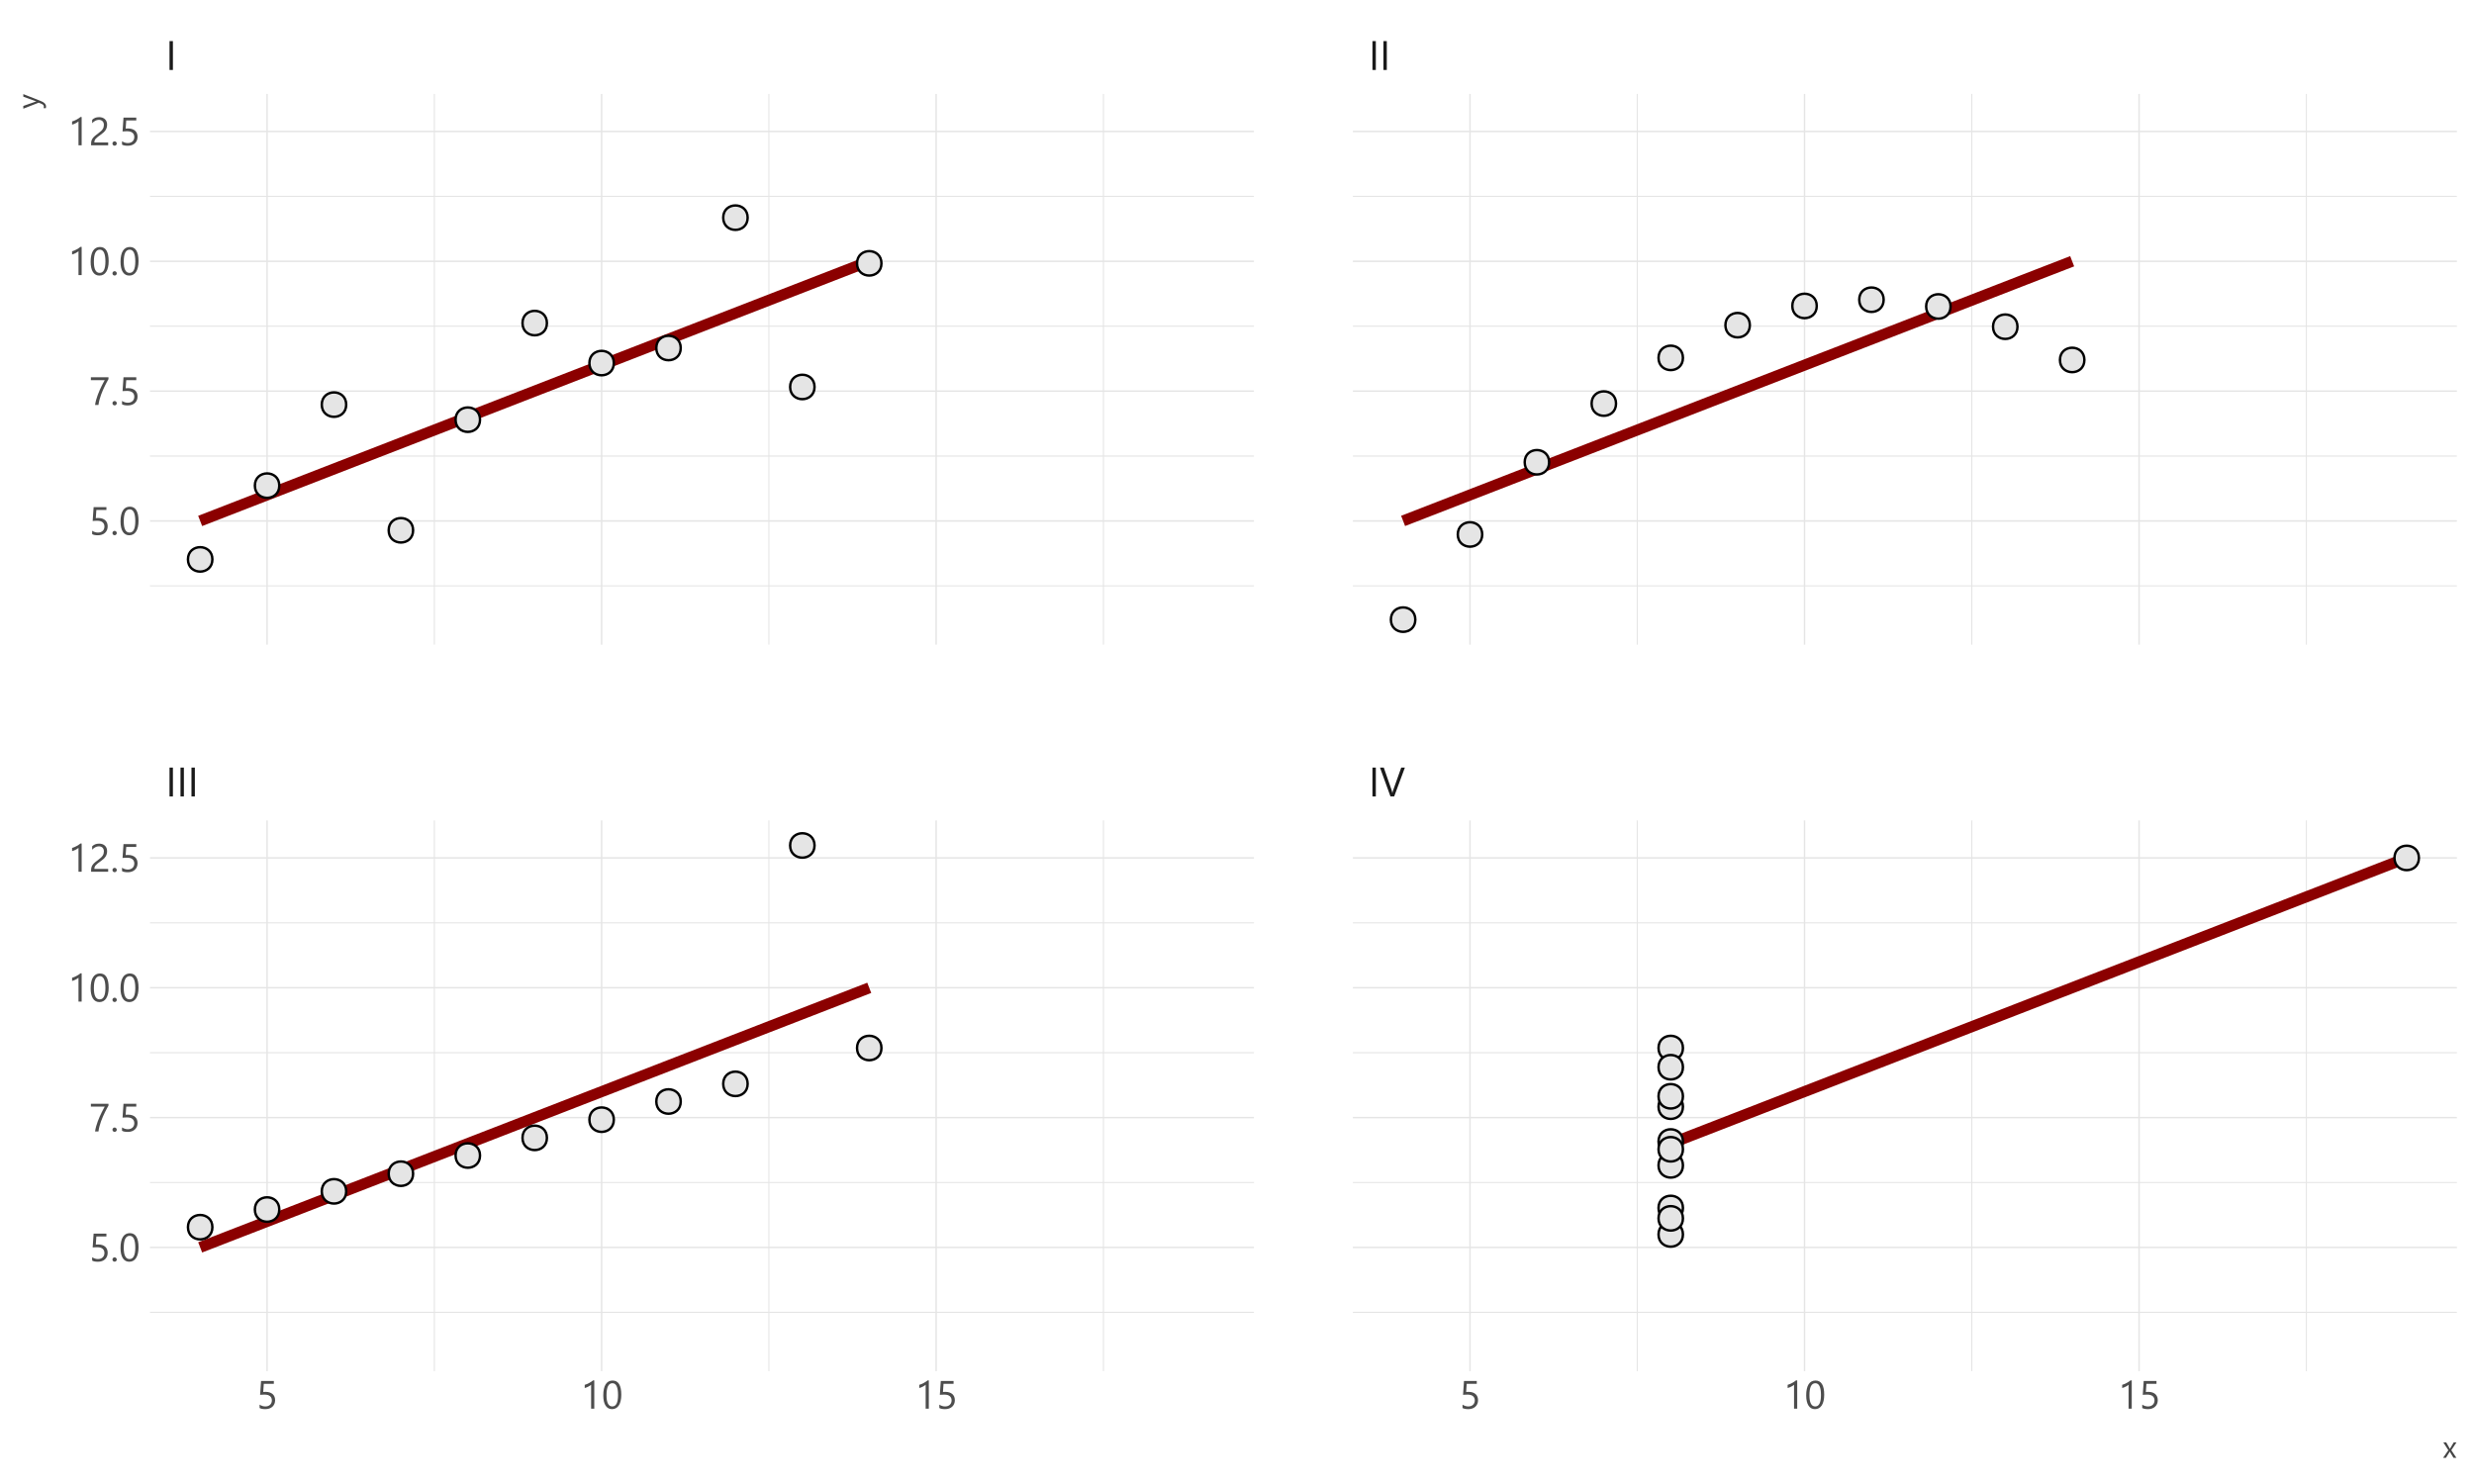 <?xml version="1.0" encoding="UTF-8"?>
<svg xmlns="http://www.w3.org/2000/svg" xmlns:xlink="http://www.w3.org/1999/xlink" width="720pt" height="432pt" viewBox="0 0 720 432" version="1.1">
<defs>
<g>
<symbol overflow="visible" id="glyph0-0">
<path style="stroke:none;" d="M 0.973 0 L 0.973 -8.191 L 6.773 -8.191 L 6.773 0 Z M 1.84 -0.867 L 5.906 -0.867 L 5.906 -7.324 L 1.84 -7.324 Z M 1.84 -0.867 "/>
</symbol>
<symbol overflow="visible" id="glyph0-1">
<path style="stroke:none;" d="M 2.086 0 L 1.102 0 L 1.102 -8.402 L 2.086 -8.402 Z M 2.086 0 "/>
</symbol>
<symbol overflow="visible" id="glyph0-2">
<path style="stroke:none;" d="M 7.348 -8.402 L 4.234 0 L 3.152 0 L 0.105 -8.402 L 1.203 -8.402 L 3.527 -1.742 C 3.602 -1.523 3.656 -1.277 3.695 -0.996 L 3.719 -0.996 C 3.746 -1.23 3.812 -1.48 3.914 -1.75 L 6.289 -8.402 Z M 7.348 -8.402 "/>
</symbol>
<symbol overflow="visible" id="glyph1-0">
<path style="stroke:none;" d="M 0.934 0 L 0.934 -7.852 L 6.492 -7.852 L 6.492 0 Z M 1.762 -0.832 L 5.66 -0.832 L 5.66 -7.02 L 1.762 -7.02 Z M 1.762 -0.832 "/>
</symbol>
<symbol overflow="visible" id="glyph1-1">
<path style="stroke:none;" d="M 5.441 -2.461 C 5.438 -2.066 5.371 -1.707 5.238 -1.391 C 5.102 -1.07 4.906 -0.797 4.66 -0.57 C 4.41 -0.34 4.113 -0.164 3.762 -0.043 C 3.41 0.082 3.02 0.141 2.59 0.141 C 1.84 0.141 1.281 0.031 0.922 -0.195 L 0.922 -1.172 C 1.465 -0.82 2.027 -0.645 2.602 -0.645 C 2.891 -0.645 3.152 -0.688 3.387 -0.773 C 3.621 -0.859 3.82 -0.977 3.984 -1.133 C 4.148 -1.281 4.273 -1.469 4.363 -1.688 C 4.449 -1.906 4.492 -2.145 4.496 -2.402 C 4.492 -2.926 4.316 -3.336 3.969 -3.633 C 3.613 -3.93 3.105 -4.078 2.438 -4.082 C 2.328 -4.078 2.211 -4.074 2.094 -4.074 C 1.969 -4.066 1.852 -4.062 1.734 -4.062 C 1.613 -4.055 1.496 -4.051 1.383 -4.043 C 1.266 -4.035 1.16 -4.023 1.074 -4.016 L 1.348 -8.051 L 5.07 -8.051 L 5.07 -7.223 L 2.145 -7.223 L 1.98 -4.855 C 2.098 -4.859 2.223 -4.867 2.363 -4.875 C 2.496 -4.883 2.617 -4.887 2.723 -4.887 C 3.148 -4.887 3.531 -4.828 3.867 -4.715 C 4.203 -4.602 4.488 -4.441 4.727 -4.234 C 4.957 -4.027 5.133 -3.773 5.258 -3.473 C 5.375 -3.168 5.438 -2.832 5.441 -2.461 Z M 5.441 -2.461 "/>
</symbol>
<symbol overflow="visible" id="glyph1-2">
<path style="stroke:none;" d="M 4.066 0 L 3.145 0 L 3.145 -6.957 C 3.07 -6.883 2.965 -6.801 2.832 -6.711 C 2.691 -6.617 2.539 -6.527 2.371 -6.438 C 2.199 -6.348 2.02 -6.266 1.832 -6.188 C 1.641 -6.109 1.457 -6.047 1.281 -6.004 L 1.281 -6.934 C 1.48 -6.988 1.695 -7.066 1.922 -7.16 C 2.148 -7.254 2.371 -7.359 2.59 -7.48 C 2.809 -7.598 3.016 -7.723 3.211 -7.852 C 3.406 -7.98 3.574 -8.105 3.719 -8.23 L 4.066 -8.23 Z M 4.066 0 "/>
</symbol>
<symbol overflow="visible" id="glyph1-3">
<path style="stroke:none;" d="M 5.727 -4.059 C 5.723 -3.383 5.664 -2.785 5.543 -2.27 C 5.422 -1.746 5.246 -1.309 5.016 -0.949 C 4.785 -0.59 4.5 -0.316 4.168 -0.137 C 3.832 0.051 3.453 0.141 3.027 0.141 C 2.621 0.141 2.262 0.055 1.945 -0.125 C 1.629 -0.301 1.359 -0.562 1.145 -0.902 C 0.926 -1.242 0.762 -1.66 0.652 -2.156 C 0.535 -2.652 0.48 -3.219 0.484 -3.863 C 0.48 -4.562 0.539 -5.184 0.66 -5.727 C 0.773 -6.262 0.945 -6.715 1.18 -7.082 C 1.406 -7.445 1.691 -7.723 2.031 -7.91 C 2.367 -8.094 2.754 -8.184 3.195 -8.188 C 4.879 -8.184 5.723 -6.809 5.727 -4.059 Z M 4.785 -3.969 C 4.781 -6.258 4.234 -7.406 3.148 -7.406 C 1.996 -7.406 1.422 -6.238 1.426 -3.906 C 1.422 -1.73 1.988 -0.645 3.117 -0.645 C 4.227 -0.645 4.781 -1.75 4.785 -3.969 Z M 4.785 -3.969 "/>
</symbol>
<symbol overflow="visible" id="glyph1-4">
<path style="stroke:none;" d="M 1.254 0.125 C 1.078 0.121 0.93 0.062 0.809 -0.059 C 0.688 -0.184 0.625 -0.332 0.629 -0.504 C 0.625 -0.676 0.688 -0.824 0.809 -0.953 C 0.93 -1.074 1.078 -1.137 1.254 -1.141 C 1.426 -1.137 1.574 -1.074 1.699 -0.953 C 1.824 -0.824 1.887 -0.676 1.887 -0.504 C 1.887 -0.332 1.824 -0.184 1.699 -0.059 C 1.574 0.062 1.426 0.121 1.254 0.125 Z M 1.254 0.125 "/>
</symbol>
<symbol overflow="visible" id="glyph1-5">
<path style="stroke:none;" d="M 5.672 -7.52 C 5.547 -7.301 5.395 -7.035 5.223 -6.719 C 5.047 -6.398 4.863 -6.043 4.672 -5.648 C 4.473 -5.25 4.273 -4.82 4.074 -4.367 C 3.871 -3.906 3.684 -3.438 3.508 -2.953 C 3.332 -2.465 3.18 -1.969 3.047 -1.473 C 2.914 -0.969 2.816 -0.48 2.758 0 L 1.77 0 C 1.836 -0.477 1.938 -0.965 2.078 -1.469 C 2.215 -1.965 2.375 -2.453 2.555 -2.938 C 2.734 -3.414 2.922 -3.879 3.121 -4.328 C 3.316 -4.77 3.508 -5.18 3.699 -5.559 C 3.883 -5.93 4.055 -6.262 4.211 -6.551 C 4.363 -6.836 4.488 -7.059 4.586 -7.223 L 0.551 -7.223 L 0.551 -8.051 L 5.672 -8.051 Z M 5.672 -7.52 "/>
</symbol>
<symbol overflow="visible" id="glyph1-6">
<path style="stroke:none;" d="M 4.336 -5.941 C 4.336 -6.188 4.297 -6.402 4.219 -6.586 C 4.141 -6.77 4.035 -6.922 3.906 -7.043 C 3.77 -7.164 3.613 -7.254 3.438 -7.316 C 3.254 -7.375 3.059 -7.406 2.852 -7.406 C 2.668 -7.406 2.492 -7.379 2.324 -7.332 C 2.148 -7.281 1.98 -7.215 1.82 -7.133 C 1.656 -7.043 1.5 -6.941 1.352 -6.824 C 1.199 -6.703 1.059 -6.57 0.926 -6.422 L 0.926 -7.414 C 1.184 -7.66 1.473 -7.852 1.793 -7.988 C 2.113 -8.117 2.504 -8.184 2.965 -8.188 C 3.293 -8.184 3.598 -8.137 3.879 -8.043 C 4.16 -7.945 4.402 -7.805 4.609 -7.625 C 4.812 -7.438 4.973 -7.211 5.094 -6.945 C 5.211 -6.672 5.273 -6.363 5.273 -6.02 C 5.273 -5.699 5.234 -5.41 5.164 -5.152 C 5.086 -4.891 4.977 -4.648 4.832 -4.422 C 4.68 -4.191 4.492 -3.973 4.273 -3.766 C 4.047 -3.555 3.785 -3.344 3.48 -3.129 C 3.102 -2.855 2.789 -2.625 2.547 -2.438 C 2.301 -2.246 2.105 -2.066 1.961 -1.902 C 1.816 -1.734 1.715 -1.566 1.656 -1.402 C 1.598 -1.23 1.57 -1.039 1.57 -0.824 L 5.582 -0.824 L 5.582 0 L 0.613 0 L 0.613 -0.398 C 0.609 -0.742 0.645 -1.043 0.723 -1.309 C 0.793 -1.566 0.918 -1.816 1.094 -2.055 C 1.262 -2.289 1.488 -2.523 1.77 -2.762 C 2.051 -2.996 2.391 -3.262 2.797 -3.559 C 3.086 -3.766 3.332 -3.969 3.527 -4.16 C 3.723 -4.348 3.879 -4.535 4.004 -4.73 C 4.121 -4.918 4.207 -5.113 4.258 -5.312 C 4.309 -5.508 4.336 -5.719 4.336 -5.941 Z M 4.336 -5.941 "/>
</symbol>
<symbol overflow="visible" id="glyph2-0">
<path style="stroke:none;" d="M 0.73 0 L 0.73 -6.145 L 5.078 -6.145 L 5.078 0 Z M 1.379 -0.648 L 4.43 -0.648 L 4.43 -5.492 L 1.379 -5.492 Z M 1.379 -0.648 "/>
</symbol>
<symbol overflow="visible" id="glyph2-1">
<path style="stroke:none;" d="M 4.016 -4.5 L 2.504 -2.223 L 3.992 0 L 3.152 0 L 2.266 -1.461 C 2.207 -1.547 2.141 -1.66 2.07 -1.801 L 2.051 -1.801 C 2.035 -1.77 1.965 -1.656 1.844 -1.461 L 0.945 0 L 0.113 0 L 1.648 -2.207 L 0.18 -4.5 L 1.02 -4.5 L 1.891 -2.961 C 1.949 -2.844 2.012 -2.727 2.078 -2.609 L 2.098 -2.609 L 3.223 -4.5 Z M 4.016 -4.5 "/>
</symbol>
<symbol overflow="visible" id="glyph3-0">
<path style="stroke:none;" d="M 0 -0.73 L -6.145 -0.73 L -6.145 -5.078 L 0 -5.078 Z M -0.648 -1.379 L -0.648 -4.43 L -5.492 -4.43 L -5.492 -1.379 Z M -0.648 -1.379 "/>
</symbol>
<symbol overflow="visible" id="glyph3-1">
<path style="stroke:none;" d="M -4.5 -4.312 L 0.723 -2.242 C 1.648 -1.871 2.113 -1.352 2.117 -0.684 C 2.113 -0.492 2.098 -0.336 2.062 -0.215 L 1.414 -0.215 C 1.461 -0.367 1.488 -0.508 1.492 -0.641 C 1.488 -1 1.273 -1.273 0.844 -1.461 L -0.008 -1.82 L -4.5 -0.062 L -4.5 -0.863 L -1.035 -2.078 C -0.992 -2.09 -0.879 -2.121 -0.695 -2.172 L -0.695 -2.195 C -0.762 -2.207 -0.871 -2.238 -1.027 -2.285 L -4.5 -3.562 Z M -4.5 -4.312 "/>
</symbol>
</g>
<clipPath id="clip1">
  <path d="M 43.652 170 L 365.938 170 L 365.938 171 L 43.652 171 Z M 43.652 170 "/>
</clipPath>
<clipPath id="clip2">
  <path d="M 43.652 132 L 365.938 132 L 365.938 133 L 43.652 133 Z M 43.652 132 "/>
</clipPath>
<clipPath id="clip3">
  <path d="M 43.652 94 L 365.938 94 L 365.938 96 L 43.652 96 Z M 43.652 94 "/>
</clipPath>
<clipPath id="clip4">
  <path d="M 43.652 57 L 365.938 57 L 365.938 58 L 43.652 58 Z M 43.652 57 "/>
</clipPath>
<clipPath id="clip5">
  <path d="M 126 27.348 L 127 27.348 L 127 188 L 126 188 Z M 126 27.348 "/>
</clipPath>
<clipPath id="clip6">
  <path d="M 223 27.348 L 224 27.348 L 224 188 L 223 188 Z M 223 27.348 "/>
</clipPath>
<clipPath id="clip7">
  <path d="M 320 27.348 L 322 27.348 L 322 188 L 320 188 Z M 320 27.348 "/>
</clipPath>
<clipPath id="clip8">
  <path d="M 43.652 151 L 365.938 151 L 365.938 152 L 43.652 152 Z M 43.652 151 "/>
</clipPath>
<clipPath id="clip9">
  <path d="M 43.652 113 L 365.938 113 L 365.938 115 L 43.652 115 Z M 43.652 113 "/>
</clipPath>
<clipPath id="clip10">
  <path d="M 43.652 75 L 365.938 75 L 365.938 77 L 43.652 77 Z M 43.652 75 "/>
</clipPath>
<clipPath id="clip11">
  <path d="M 43.652 38 L 365.938 38 L 365.938 39 L 43.652 39 Z M 43.652 38 "/>
</clipPath>
<clipPath id="clip12">
  <path d="M 77 27.348 L 78 27.348 L 78 188 L 77 188 Z M 77 27.348 "/>
</clipPath>
<clipPath id="clip13">
  <path d="M 174 27.348 L 176 27.348 L 176 188 L 174 188 Z M 174 27.348 "/>
</clipPath>
<clipPath id="clip14">
  <path d="M 272 27.348 L 273 27.348 L 273 188 L 272 188 Z M 272 27.348 "/>
</clipPath>
<clipPath id="clip15">
  <path d="M 43.652 381 L 365.938 381 L 365.938 383 L 43.652 383 Z M 43.652 381 "/>
</clipPath>
<clipPath id="clip16">
  <path d="M 43.652 344 L 365.938 344 L 365.938 345 L 43.652 345 Z M 43.652 344 "/>
</clipPath>
<clipPath id="clip17">
  <path d="M 43.652 306 L 365.938 306 L 365.938 307 L 43.652 307 Z M 43.652 306 "/>
</clipPath>
<clipPath id="clip18">
  <path d="M 43.652 268 L 365.938 268 L 365.938 269 L 43.652 269 Z M 43.652 268 "/>
</clipPath>
<clipPath id="clip19">
  <path d="M 126 238.832 L 127 238.832 L 127 400 L 126 400 Z M 126 238.832 "/>
</clipPath>
<clipPath id="clip20">
  <path d="M 223 238.832 L 224 238.832 L 224 400 L 223 400 Z M 223 238.832 "/>
</clipPath>
<clipPath id="clip21">
  <path d="M 320 238.832 L 322 238.832 L 322 400 L 320 400 Z M 320 238.832 "/>
</clipPath>
<clipPath id="clip22">
  <path d="M 43.652 362 L 365.938 362 L 365.938 364 L 43.652 364 Z M 43.652 362 "/>
</clipPath>
<clipPath id="clip23">
  <path d="M 43.652 325 L 365.938 325 L 365.938 326 L 43.652 326 Z M 43.652 325 "/>
</clipPath>
<clipPath id="clip24">
  <path d="M 43.652 287 L 365.938 287 L 365.938 288 L 43.652 288 Z M 43.652 287 "/>
</clipPath>
<clipPath id="clip25">
  <path d="M 43.652 249 L 365.938 249 L 365.938 250 L 43.652 250 Z M 43.652 249 "/>
</clipPath>
<clipPath id="clip26">
  <path d="M 77 238.832 L 78 238.832 L 78 400 L 77 400 Z M 77 238.832 "/>
</clipPath>
<clipPath id="clip27">
  <path d="M 174 238.832 L 176 238.832 L 176 400 L 174 400 Z M 174 238.832 "/>
</clipPath>
<clipPath id="clip28">
  <path d="M 272 238.832 L 273 238.832 L 273 400 L 272 400 Z M 272 238.832 "/>
</clipPath>
<clipPath id="clip29">
  <path d="M 393.734 170 L 716 170 L 716 171 L 393.734 171 Z M 393.734 170 "/>
</clipPath>
<clipPath id="clip30">
  <path d="M 393.734 132 L 716 132 L 716 133 L 393.734 133 Z M 393.734 132 "/>
</clipPath>
<clipPath id="clip31">
  <path d="M 393.734 94 L 716 94 L 716 96 L 393.734 96 Z M 393.734 94 "/>
</clipPath>
<clipPath id="clip32">
  <path d="M 393.734 57 L 716 57 L 716 58 L 393.734 58 Z M 393.734 57 "/>
</clipPath>
<clipPath id="clip33">
  <path d="M 476 27.348 L 477 27.348 L 477 188 L 476 188 Z M 476 27.348 "/>
</clipPath>
<clipPath id="clip34">
  <path d="M 573 27.348 L 575 27.348 L 575 188 L 573 188 Z M 573 27.348 "/>
</clipPath>
<clipPath id="clip35">
  <path d="M 671 27.348 L 672 27.348 L 672 188 L 671 188 Z M 671 27.348 "/>
</clipPath>
<clipPath id="clip36">
  <path d="M 393.734 151 L 716 151 L 716 152 L 393.734 152 Z M 393.734 151 "/>
</clipPath>
<clipPath id="clip37">
  <path d="M 393.734 113 L 716 113 L 716 115 L 393.734 115 Z M 393.734 113 "/>
</clipPath>
<clipPath id="clip38">
  <path d="M 393.734 75 L 716 75 L 716 77 L 393.734 77 Z M 393.734 75 "/>
</clipPath>
<clipPath id="clip39">
  <path d="M 393.734 38 L 716 38 L 716 39 L 393.734 39 Z M 393.734 38 "/>
</clipPath>
<clipPath id="clip40">
  <path d="M 427 27.348 L 429 27.348 L 429 188 L 427 188 Z M 427 27.348 "/>
</clipPath>
<clipPath id="clip41">
  <path d="M 524 27.348 L 526 27.348 L 526 188 L 524 188 Z M 524 27.348 "/>
</clipPath>
<clipPath id="clip42">
  <path d="M 622 27.348 L 623 27.348 L 623 188 L 622 188 Z M 622 27.348 "/>
</clipPath>
<clipPath id="clip43">
  <path d="M 393.734 381 L 716 381 L 716 383 L 393.734 383 Z M 393.734 381 "/>
</clipPath>
<clipPath id="clip44">
  <path d="M 393.734 344 L 716 344 L 716 345 L 393.734 345 Z M 393.734 344 "/>
</clipPath>
<clipPath id="clip45">
  <path d="M 393.734 306 L 716 306 L 716 307 L 393.734 307 Z M 393.734 306 "/>
</clipPath>
<clipPath id="clip46">
  <path d="M 393.734 268 L 716 268 L 716 269 L 393.734 269 Z M 393.734 268 "/>
</clipPath>
<clipPath id="clip47">
  <path d="M 476 238.832 L 477 238.832 L 477 400 L 476 400 Z M 476 238.832 "/>
</clipPath>
<clipPath id="clip48">
  <path d="M 573 238.832 L 575 238.832 L 575 400 L 573 400 Z M 573 238.832 "/>
</clipPath>
<clipPath id="clip49">
  <path d="M 671 238.832 L 672 238.832 L 672 400 L 671 400 Z M 671 238.832 "/>
</clipPath>
<clipPath id="clip50">
  <path d="M 393.734 362 L 716 362 L 716 364 L 393.734 364 Z M 393.734 362 "/>
</clipPath>
<clipPath id="clip51">
  <path d="M 393.734 325 L 716 325 L 716 326 L 393.734 326 Z M 393.734 325 "/>
</clipPath>
<clipPath id="clip52">
  <path d="M 393.734 287 L 716 287 L 716 288 L 393.734 288 Z M 393.734 287 "/>
</clipPath>
<clipPath id="clip53">
  <path d="M 393.734 249 L 716 249 L 716 250 L 393.734 250 Z M 393.734 249 "/>
</clipPath>
<clipPath id="clip54">
  <path d="M 427 238.832 L 429 238.832 L 429 400 L 427 400 Z M 427 238.832 "/>
</clipPath>
<clipPath id="clip55">
  <path d="M 524 238.832 L 526 238.832 L 526 400 L 524 400 Z M 524 238.832 "/>
</clipPath>
<clipPath id="clip56">
  <path d="M 622 238.832 L 623 238.832 L 623 400 L 622 400 Z M 622 238.832 "/>
</clipPath>
</defs>
<g id="surface1">
<rect x="0" y="0" width="720" height="432" style="fill:rgb(100%,100%,100%);fill-opacity:1;stroke:none;"/>
<g clip-path="url(#clip1)" clip-rule="nonzero">
<path style="fill:none;stroke-width:0.32;stroke-linecap:butt;stroke-linejoin:round;stroke:rgb(89.804%,89.804%,89.804%);stroke-opacity:1;stroke-miterlimit:10;" d="M 43.652 170.551 L 364.934 170.551 "/>
</g>
<g clip-path="url(#clip2)" clip-rule="nonzero">
<path style="fill:none;stroke-width:0.32;stroke-linecap:butt;stroke-linejoin:round;stroke:rgb(89.804%,89.804%,89.804%);stroke-opacity:1;stroke-miterlimit:10;" d="M 43.652 132.754 L 364.934 132.754 "/>
</g>
<g clip-path="url(#clip3)" clip-rule="nonzero">
<path style="fill:none;stroke-width:0.32;stroke-linecap:butt;stroke-linejoin:round;stroke:rgb(89.804%,89.804%,89.804%);stroke-opacity:1;stroke-miterlimit:10;" d="M 43.652 94.957 L 364.934 94.957 "/>
</g>
<g clip-path="url(#clip4)" clip-rule="nonzero">
<path style="fill:none;stroke-width:0.32;stroke-linecap:butt;stroke-linejoin:round;stroke:rgb(89.804%,89.804%,89.804%);stroke-opacity:1;stroke-miterlimit:10;" d="M 43.652 57.16 L 364.934 57.16 "/>
</g>
<g clip-path="url(#clip5)" clip-rule="nonzero">
<path style="fill:none;stroke-width:0.32;stroke-linecap:butt;stroke-linejoin:round;stroke:rgb(89.804%,89.804%,89.804%);stroke-opacity:1;stroke-miterlimit:10;" d="M 126.406 187.664 L 126.406 27.348 "/>
</g>
<g clip-path="url(#clip6)" clip-rule="nonzero">
<path style="fill:none;stroke-width:0.32;stroke-linecap:butt;stroke-linejoin:round;stroke:rgb(89.804%,89.804%,89.804%);stroke-opacity:1;stroke-miterlimit:10;" d="M 223.766 187.664 L 223.766 27.348 "/>
</g>
<g clip-path="url(#clip7)" clip-rule="nonzero">
<path style="fill:none;stroke-width:0.32;stroke-linecap:butt;stroke-linejoin:round;stroke:rgb(89.804%,89.804%,89.804%);stroke-opacity:1;stroke-miterlimit:10;" d="M 321.125 187.664 L 321.125 27.348 "/>
</g>
<g clip-path="url(#clip8)" clip-rule="nonzero">
<path style="fill:none;stroke-width:0.427;stroke-linecap:butt;stroke-linejoin:round;stroke:rgb(89.804%,89.804%,89.804%);stroke-opacity:1;stroke-miterlimit:10;" d="M 43.652 151.652 L 364.934 151.652 "/>
</g>
<g clip-path="url(#clip9)" clip-rule="nonzero">
<path style="fill:none;stroke-width:0.427;stroke-linecap:butt;stroke-linejoin:round;stroke:rgb(89.804%,89.804%,89.804%);stroke-opacity:1;stroke-miterlimit:10;" d="M 43.652 113.855 L 364.934 113.855 "/>
</g>
<g clip-path="url(#clip10)" clip-rule="nonzero">
<path style="fill:none;stroke-width:0.427;stroke-linecap:butt;stroke-linejoin:round;stroke:rgb(89.804%,89.804%,89.804%);stroke-opacity:1;stroke-miterlimit:10;" d="M 43.652 76.059 L 364.934 76.059 "/>
</g>
<g clip-path="url(#clip11)" clip-rule="nonzero">
<path style="fill:none;stroke-width:0.427;stroke-linecap:butt;stroke-linejoin:round;stroke:rgb(89.804%,89.804%,89.804%);stroke-opacity:1;stroke-miterlimit:10;" d="M 43.652 38.262 L 364.934 38.262 "/>
</g>
<g clip-path="url(#clip12)" clip-rule="nonzero">
<path style="fill:none;stroke-width:0.427;stroke-linecap:butt;stroke-linejoin:round;stroke:rgb(89.804%,89.804%,89.804%);stroke-opacity:1;stroke-miterlimit:10;" d="M 77.727 187.664 L 77.727 27.348 "/>
</g>
<g clip-path="url(#clip13)" clip-rule="nonzero">
<path style="fill:none;stroke-width:0.427;stroke-linecap:butt;stroke-linejoin:round;stroke:rgb(89.804%,89.804%,89.804%);stroke-opacity:1;stroke-miterlimit:10;" d="M 175.086 187.664 L 175.086 27.348 "/>
</g>
<g clip-path="url(#clip14)" clip-rule="nonzero">
<path style="fill:none;stroke-width:0.427;stroke-linecap:butt;stroke-linejoin:round;stroke:rgb(89.804%,89.804%,89.804%);stroke-opacity:1;stroke-miterlimit:10;" d="M 272.445 187.664 L 272.445 27.348 "/>
</g>
<path style="fill:none;stroke-width:3.201;stroke-linecap:butt;stroke-linejoin:round;stroke:rgb(54.51%,0%,0%);stroke-opacity:1;stroke-miterlimit:10;" d="M 58.254 151.645 L 181.496 103.793 L 183.957 102.836 L 252.973 76.039 "/>
<path style="fill-rule:nonzero;fill:rgb(89.804%,89.804%,89.804%);fill-opacity:1;stroke-width:0.709;stroke-linecap:round;stroke-linejoin:round;stroke:rgb(0%,0%,0%);stroke-opacity:1;stroke-miterlimit:10;" d="M 178.641 105.691 C 178.641 110.434 171.531 110.434 171.531 105.691 C 171.531 100.953 178.641 100.953 178.641 105.691 "/>
<path style="fill-rule:nonzero;fill:rgb(89.804%,89.804%,89.804%);fill-opacity:1;stroke-width:0.709;stroke-linecap:round;stroke-linejoin:round;stroke:rgb(0%,0%,0%);stroke-opacity:1;stroke-miterlimit:10;" d="M 139.699 122.172 C 139.699 126.91 132.586 126.91 132.586 122.172 C 132.586 117.43 139.699 117.43 139.699 122.172 "/>
<path style="fill-rule:nonzero;fill:rgb(89.804%,89.804%,89.804%);fill-opacity:1;stroke-width:0.709;stroke-linecap:round;stroke-linejoin:round;stroke:rgb(0%,0%,0%);stroke-opacity:1;stroke-miterlimit:10;" d="M 237.055 112.645 C 237.055 117.387 229.945 117.387 229.945 112.645 C 229.945 107.906 237.055 107.906 237.055 112.645 "/>
<path style="fill-rule:nonzero;fill:rgb(89.804%,89.804%,89.804%);fill-opacity:1;stroke-width:0.709;stroke-linecap:round;stroke-linejoin:round;stroke:rgb(0%,0%,0%);stroke-opacity:1;stroke-miterlimit:10;" d="M 159.168 94.051 C 159.168 98.789 152.059 98.789 152.059 94.051 C 152.059 89.309 159.168 89.309 159.168 94.051 "/>
<path style="fill-rule:nonzero;fill:rgb(89.804%,89.804%,89.804%);fill-opacity:1;stroke-width:0.709;stroke-linecap:round;stroke-linejoin:round;stroke:rgb(0%,0%,0%);stroke-opacity:1;stroke-miterlimit:10;" d="M 198.113 101.309 C 198.113 106.047 191.004 106.047 191.004 101.309 C 191.004 96.566 198.113 96.566 198.113 101.309 "/>
<path style="fill-rule:nonzero;fill:rgb(89.804%,89.804%,89.804%);fill-opacity:1;stroke-width:0.709;stroke-linecap:round;stroke-linejoin:round;stroke:rgb(0%,0%,0%);stroke-opacity:1;stroke-miterlimit:10;" d="M 256.527 76.664 C 256.527 81.402 249.418 81.402 249.418 76.664 C 249.418 71.922 256.527 71.922 256.527 76.664 "/>
<path style="fill-rule:nonzero;fill:rgb(89.804%,89.804%,89.804%);fill-opacity:1;stroke-width:0.709;stroke-linecap:round;stroke-linejoin:round;stroke:rgb(0%,0%,0%);stroke-opacity:1;stroke-miterlimit:10;" d="M 100.754 117.785 C 100.754 122.527 93.645 122.527 93.645 117.785 C 93.645 113.047 100.754 113.047 100.754 117.785 "/>
<path style="fill-rule:nonzero;fill:rgb(89.804%,89.804%,89.804%);fill-opacity:1;stroke-width:0.709;stroke-linecap:round;stroke-linejoin:round;stroke:rgb(0%,0%,0%);stroke-opacity:1;stroke-miterlimit:10;" d="M 61.812 162.84 C 61.812 167.582 54.699 167.582 54.699 162.84 C 54.699 158.102 61.812 158.102 61.812 162.84 "/>
<path style="fill-rule:nonzero;fill:rgb(89.804%,89.804%,89.804%);fill-opacity:1;stroke-width:0.709;stroke-linecap:round;stroke-linejoin:round;stroke:rgb(0%,0%,0%);stroke-opacity:1;stroke-miterlimit:10;" d="M 217.586 63.359 C 217.586 68.102 210.473 68.102 210.473 63.359 C 210.473 58.621 217.586 58.621 217.586 63.359 "/>
<path style="fill-rule:nonzero;fill:rgb(89.804%,89.804%,89.804%);fill-opacity:1;stroke-width:0.709;stroke-linecap:round;stroke-linejoin:round;stroke:rgb(0%,0%,0%);stroke-opacity:1;stroke-miterlimit:10;" d="M 120.227 154.375 C 120.227 159.113 113.117 159.113 113.117 154.375 C 113.117 149.633 120.227 149.633 120.227 154.375 "/>
<path style="fill-rule:nonzero;fill:rgb(89.804%,89.804%,89.804%);fill-opacity:1;stroke-width:0.709;stroke-linecap:round;stroke-linejoin:round;stroke:rgb(0%,0%,0%);stroke-opacity:1;stroke-miterlimit:10;" d="M 81.281 141.371 C 81.281 146.113 74.172 146.113 74.172 141.371 C 74.172 136.633 81.281 136.633 81.281 141.371 "/>
<g clip-path="url(#clip15)" clip-rule="nonzero">
<path style="fill:none;stroke-width:0.32;stroke-linecap:butt;stroke-linejoin:round;stroke:rgb(89.804%,89.804%,89.804%);stroke-opacity:1;stroke-miterlimit:10;" d="M 43.652 382.035 L 364.934 382.035 "/>
</g>
<g clip-path="url(#clip16)" clip-rule="nonzero">
<path style="fill:none;stroke-width:0.32;stroke-linecap:butt;stroke-linejoin:round;stroke:rgb(89.804%,89.804%,89.804%);stroke-opacity:1;stroke-miterlimit:10;" d="M 43.652 344.238 L 364.934 344.238 "/>
</g>
<g clip-path="url(#clip17)" clip-rule="nonzero">
<path style="fill:none;stroke-width:0.32;stroke-linecap:butt;stroke-linejoin:round;stroke:rgb(89.804%,89.804%,89.804%);stroke-opacity:1;stroke-miterlimit:10;" d="M 43.652 306.441 L 364.934 306.441 "/>
</g>
<g clip-path="url(#clip18)" clip-rule="nonzero">
<path style="fill:none;stroke-width:0.32;stroke-linecap:butt;stroke-linejoin:round;stroke:rgb(89.804%,89.804%,89.804%);stroke-opacity:1;stroke-miterlimit:10;" d="M 43.652 268.645 L 364.934 268.645 "/>
</g>
<g clip-path="url(#clip19)" clip-rule="nonzero">
<path style="fill:none;stroke-width:0.32;stroke-linecap:butt;stroke-linejoin:round;stroke:rgb(89.804%,89.804%,89.804%);stroke-opacity:1;stroke-miterlimit:10;" d="M 126.406 399.148 L 126.406 238.832 "/>
</g>
<g clip-path="url(#clip20)" clip-rule="nonzero">
<path style="fill:none;stroke-width:0.32;stroke-linecap:butt;stroke-linejoin:round;stroke:rgb(89.804%,89.804%,89.804%);stroke-opacity:1;stroke-miterlimit:10;" d="M 223.766 399.148 L 223.766 238.832 "/>
</g>
<g clip-path="url(#clip21)" clip-rule="nonzero">
<path style="fill:none;stroke-width:0.32;stroke-linecap:butt;stroke-linejoin:round;stroke:rgb(89.804%,89.804%,89.804%);stroke-opacity:1;stroke-miterlimit:10;" d="M 321.125 399.148 L 321.125 238.832 "/>
</g>
<g clip-path="url(#clip22)" clip-rule="nonzero">
<path style="fill:none;stroke-width:0.427;stroke-linecap:butt;stroke-linejoin:round;stroke:rgb(89.804%,89.804%,89.804%);stroke-opacity:1;stroke-miterlimit:10;" d="M 43.652 363.137 L 364.934 363.137 "/>
</g>
<g clip-path="url(#clip23)" clip-rule="nonzero">
<path style="fill:none;stroke-width:0.427;stroke-linecap:butt;stroke-linejoin:round;stroke:rgb(89.804%,89.804%,89.804%);stroke-opacity:1;stroke-miterlimit:10;" d="M 43.652 325.34 L 364.934 325.34 "/>
</g>
<g clip-path="url(#clip24)" clip-rule="nonzero">
<path style="fill:none;stroke-width:0.427;stroke-linecap:butt;stroke-linejoin:round;stroke:rgb(89.804%,89.804%,89.804%);stroke-opacity:1;stroke-miterlimit:10;" d="M 43.652 287.543 L 364.934 287.543 "/>
</g>
<g clip-path="url(#clip25)" clip-rule="nonzero">
<path style="fill:none;stroke-width:0.427;stroke-linecap:butt;stroke-linejoin:round;stroke:rgb(89.804%,89.804%,89.804%);stroke-opacity:1;stroke-miterlimit:10;" d="M 43.652 249.746 L 364.934 249.746 "/>
</g>
<g clip-path="url(#clip26)" clip-rule="nonzero">
<path style="fill:none;stroke-width:0.427;stroke-linecap:butt;stroke-linejoin:round;stroke:rgb(89.804%,89.804%,89.804%);stroke-opacity:1;stroke-miterlimit:10;" d="M 77.727 399.148 L 77.727 238.832 "/>
</g>
<g clip-path="url(#clip27)" clip-rule="nonzero">
<path style="fill:none;stroke-width:0.427;stroke-linecap:butt;stroke-linejoin:round;stroke:rgb(89.804%,89.804%,89.804%);stroke-opacity:1;stroke-miterlimit:10;" d="M 175.086 399.148 L 175.086 238.832 "/>
</g>
<g clip-path="url(#clip28)" clip-rule="nonzero">
<path style="fill:none;stroke-width:0.427;stroke-linecap:butt;stroke-linejoin:round;stroke:rgb(89.804%,89.804%,89.804%);stroke-opacity:1;stroke-miterlimit:10;" d="M 272.445 399.148 L 272.445 238.832 "/>
</g>
<path style="fill:none;stroke-width:3.201;stroke-linecap:butt;stroke-linejoin:round;stroke:rgb(54.51%,0%,0%);stroke-opacity:1;stroke-miterlimit:10;" d="M 58.254 363.113 L 60.719 362.16 L 70.578 358.332 L 73.043 357.379 L 85.367 352.594 L 87.832 351.641 L 100.156 346.855 L 102.621 345.902 L 114.945 341.117 L 117.41 340.164 L 127.27 336.336 L 129.734 335.383 L 142.059 330.598 L 144.523 329.645 L 156.848 324.859 L 159.312 323.906 L 171.637 319.121 L 174.102 318.168 L 181.496 315.297 L 183.957 314.34 L 186.422 313.387 L 198.746 308.602 L 201.211 307.648 L 213.535 302.863 L 216 301.91 L 228.324 297.125 L 230.789 296.172 L 240.648 292.344 L 243.113 291.391 L 252.973 287.562 "/>
<path style="fill-rule:nonzero;fill:rgb(89.804%,89.804%,89.804%);fill-opacity:1;stroke-width:0.709;stroke-linecap:round;stroke-linejoin:round;stroke:rgb(0%,0%,0%);stroke-opacity:1;stroke-miterlimit:10;" d="M 178.641 325.945 C 178.641 330.684 171.531 330.684 171.531 325.945 C 171.531 321.203 178.641 321.203 178.641 325.945 "/>
<path style="fill-rule:nonzero;fill:rgb(89.804%,89.804%,89.804%);fill-opacity:1;stroke-width:0.709;stroke-linecap:round;stroke-linejoin:round;stroke:rgb(0%,0%,0%);stroke-opacity:1;stroke-miterlimit:10;" d="M 139.699 336.375 C 139.699 341.117 132.586 341.117 132.586 336.375 C 132.586 331.637 139.699 331.637 139.699 336.375 "/>
<path style="fill-rule:nonzero;fill:rgb(89.804%,89.804%,89.804%);fill-opacity:1;stroke-width:0.709;stroke-linecap:round;stroke-linejoin:round;stroke:rgb(0%,0%,0%);stroke-opacity:1;stroke-miterlimit:10;" d="M 237.055 246.117 C 237.055 250.859 229.945 250.859 229.945 246.117 C 229.945 241.379 237.055 241.379 237.055 246.117 "/>
<path style="fill-rule:nonzero;fill:rgb(89.804%,89.804%,89.804%);fill-opacity:1;stroke-width:0.709;stroke-linecap:round;stroke-linejoin:round;stroke:rgb(0%,0%,0%);stroke-opacity:1;stroke-miterlimit:10;" d="M 159.168 331.234 C 159.168 335.977 152.059 335.977 152.059 331.234 C 152.059 326.496 159.168 326.496 159.168 331.234 "/>
<path style="fill-rule:nonzero;fill:rgb(89.804%,89.804%,89.804%);fill-opacity:1;stroke-width:0.709;stroke-linecap:round;stroke-linejoin:round;stroke:rgb(0%,0%,0%);stroke-opacity:1;stroke-miterlimit:10;" d="M 198.113 320.652 C 198.113 325.395 191.004 325.395 191.004 320.652 C 191.004 315.914 198.113 315.914 198.113 320.652 "/>
<path style="fill-rule:nonzero;fill:rgb(89.804%,89.804%,89.804%);fill-opacity:1;stroke-width:0.709;stroke-linecap:round;stroke-linejoin:round;stroke:rgb(0%,0%,0%);stroke-opacity:1;stroke-miterlimit:10;" d="M 256.527 305.082 C 256.527 309.82 249.418 309.82 249.418 305.082 C 249.418 300.34 256.527 300.34 256.527 305.082 "/>
<path style="fill-rule:nonzero;fill:rgb(89.804%,89.804%,89.804%);fill-opacity:1;stroke-width:0.709;stroke-linecap:round;stroke-linejoin:round;stroke:rgb(0%,0%,0%);stroke-opacity:1;stroke-miterlimit:10;" d="M 100.754 346.809 C 100.754 351.547 93.645 351.547 93.645 346.809 C 93.645 342.066 100.754 342.066 100.754 346.809 "/>
<path style="fill-rule:nonzero;fill:rgb(89.804%,89.804%,89.804%);fill-opacity:1;stroke-width:0.709;stroke-linecap:round;stroke-linejoin:round;stroke:rgb(0%,0%,0%);stroke-opacity:1;stroke-miterlimit:10;" d="M 61.812 357.238 C 61.812 361.98 54.699 361.98 54.699 357.238 C 54.699 352.5 61.812 352.5 61.812 357.238 "/>
<path style="fill-rule:nonzero;fill:rgb(89.804%,89.804%,89.804%);fill-opacity:1;stroke-width:0.709;stroke-linecap:round;stroke-linejoin:round;stroke:rgb(0%,0%,0%);stroke-opacity:1;stroke-miterlimit:10;" d="M 217.586 315.512 C 217.586 320.254 210.473 320.254 210.473 315.512 C 210.473 310.773 217.586 310.773 217.586 315.512 "/>
<path style="fill-rule:nonzero;fill:rgb(89.804%,89.804%,89.804%);fill-opacity:1;stroke-width:0.709;stroke-linecap:round;stroke-linejoin:round;stroke:rgb(0%,0%,0%);stroke-opacity:1;stroke-miterlimit:10;" d="M 120.227 341.668 C 120.227 346.406 113.117 346.406 113.117 341.668 C 113.117 336.926 120.227 336.926 120.227 341.668 "/>
<path style="fill-rule:nonzero;fill:rgb(89.804%,89.804%,89.804%);fill-opacity:1;stroke-width:0.709;stroke-linecap:round;stroke-linejoin:round;stroke:rgb(0%,0%,0%);stroke-opacity:1;stroke-miterlimit:10;" d="M 81.281 352.098 C 81.281 356.84 74.172 356.84 74.172 352.098 C 74.172 347.359 81.281 347.359 81.281 352.098 "/>
<g clip-path="url(#clip29)" clip-rule="nonzero">
<path style="fill:none;stroke-width:0.32;stroke-linecap:butt;stroke-linejoin:round;stroke:rgb(89.804%,89.804%,89.804%);stroke-opacity:1;stroke-miterlimit:10;" d="M 393.734 170.551 L 715.02 170.551 "/>
</g>
<g clip-path="url(#clip30)" clip-rule="nonzero">
<path style="fill:none;stroke-width:0.32;stroke-linecap:butt;stroke-linejoin:round;stroke:rgb(89.804%,89.804%,89.804%);stroke-opacity:1;stroke-miterlimit:10;" d="M 393.734 132.754 L 715.02 132.754 "/>
</g>
<g clip-path="url(#clip31)" clip-rule="nonzero">
<path style="fill:none;stroke-width:0.32;stroke-linecap:butt;stroke-linejoin:round;stroke:rgb(89.804%,89.804%,89.804%);stroke-opacity:1;stroke-miterlimit:10;" d="M 393.734 94.957 L 715.02 94.957 "/>
</g>
<g clip-path="url(#clip32)" clip-rule="nonzero">
<path style="fill:none;stroke-width:0.32;stroke-linecap:butt;stroke-linejoin:round;stroke:rgb(89.804%,89.804%,89.804%);stroke-opacity:1;stroke-miterlimit:10;" d="M 393.734 57.16 L 715.02 57.16 "/>
</g>
<g clip-path="url(#clip33)" clip-rule="nonzero">
<path style="fill:none;stroke-width:0.32;stroke-linecap:butt;stroke-linejoin:round;stroke:rgb(89.804%,89.804%,89.804%);stroke-opacity:1;stroke-miterlimit:10;" d="M 476.488 187.664 L 476.488 27.348 "/>
</g>
<g clip-path="url(#clip34)" clip-rule="nonzero">
<path style="fill:none;stroke-width:0.32;stroke-linecap:butt;stroke-linejoin:round;stroke:rgb(89.804%,89.804%,89.804%);stroke-opacity:1;stroke-miterlimit:10;" d="M 573.848 187.664 L 573.848 27.348 "/>
</g>
<g clip-path="url(#clip35)" clip-rule="nonzero">
<path style="fill:none;stroke-width:0.32;stroke-linecap:butt;stroke-linejoin:round;stroke:rgb(89.804%,89.804%,89.804%);stroke-opacity:1;stroke-miterlimit:10;" d="M 671.207 187.664 L 671.207 27.348 "/>
</g>
<g clip-path="url(#clip36)" clip-rule="nonzero">
<path style="fill:none;stroke-width:0.427;stroke-linecap:butt;stroke-linejoin:round;stroke:rgb(89.804%,89.804%,89.804%);stroke-opacity:1;stroke-miterlimit:10;" d="M 393.734 151.652 L 715.02 151.652 "/>
</g>
<g clip-path="url(#clip37)" clip-rule="nonzero">
<path style="fill:none;stroke-width:0.427;stroke-linecap:butt;stroke-linejoin:round;stroke:rgb(89.804%,89.804%,89.804%);stroke-opacity:1;stroke-miterlimit:10;" d="M 393.734 113.855 L 715.02 113.855 "/>
</g>
<g clip-path="url(#clip38)" clip-rule="nonzero">
<path style="fill:none;stroke-width:0.427;stroke-linecap:butt;stroke-linejoin:round;stroke:rgb(89.804%,89.804%,89.804%);stroke-opacity:1;stroke-miterlimit:10;" d="M 393.734 76.059 L 715.02 76.059 "/>
</g>
<g clip-path="url(#clip39)" clip-rule="nonzero">
<path style="fill:none;stroke-width:0.427;stroke-linecap:butt;stroke-linejoin:round;stroke:rgb(89.804%,89.804%,89.804%);stroke-opacity:1;stroke-miterlimit:10;" d="M 393.734 38.262 L 715.02 38.262 "/>
</g>
<g clip-path="url(#clip40)" clip-rule="nonzero">
<path style="fill:none;stroke-width:0.427;stroke-linecap:butt;stroke-linejoin:round;stroke:rgb(89.804%,89.804%,89.804%);stroke-opacity:1;stroke-miterlimit:10;" d="M 427.812 187.664 L 427.812 27.348 "/>
</g>
<g clip-path="url(#clip41)" clip-rule="nonzero">
<path style="fill:none;stroke-width:0.427;stroke-linecap:butt;stroke-linejoin:round;stroke:rgb(89.804%,89.804%,89.804%);stroke-opacity:1;stroke-miterlimit:10;" d="M 525.168 187.664 L 525.168 27.348 "/>
</g>
<g clip-path="url(#clip42)" clip-rule="nonzero">
<path style="fill:none;stroke-width:0.427;stroke-linecap:butt;stroke-linejoin:round;stroke:rgb(89.804%,89.804%,89.804%);stroke-opacity:1;stroke-miterlimit:10;" d="M 622.527 187.664 L 622.527 27.348 "/>
</g>
<path style="fill:none;stroke-width:3.201;stroke-linecap:butt;stroke-linejoin:round;stroke:rgb(54.51%,0%,0%);stroke-opacity:1;stroke-miterlimit:10;" d="M 408.34 151.637 L 410.805 150.684 L 445.312 137.285 L 447.773 136.328 L 469.957 127.715 L 472.422 126.762 L 531.578 103.793 L 534.043 102.84 L 585.805 82.742 L 588.266 81.785 L 593.195 79.871 L 595.66 78.918 L 603.055 76.047 "/>
<path style="fill-rule:nonzero;fill:rgb(89.804%,89.804%,89.804%);fill-opacity:1;stroke-width:0.709;stroke-linecap:round;stroke-linejoin:round;stroke:rgb(0%,0%,0%);stroke-opacity:1;stroke-miterlimit:10;" d="M 528.723 89.062 C 528.723 93.801 521.613 93.801 521.613 89.062 C 521.613 84.32 528.723 84.32 528.723 89.062 "/>
<path style="fill-rule:nonzero;fill:rgb(89.804%,89.804%,89.804%);fill-opacity:1;stroke-width:0.709;stroke-linecap:round;stroke-linejoin:round;stroke:rgb(0%,0%,0%);stroke-opacity:1;stroke-miterlimit:10;" d="M 489.781 104.18 C 489.781 108.922 482.672 108.922 482.672 104.18 C 482.672 99.441 489.781 99.441 489.781 104.18 "/>
<path style="fill-rule:nonzero;fill:rgb(89.804%,89.804%,89.804%);fill-opacity:1;stroke-width:0.709;stroke-linecap:round;stroke-linejoin:round;stroke:rgb(0%,0%,0%);stroke-opacity:1;stroke-miterlimit:10;" d="M 587.141 95.109 C 587.141 99.848 580.027 99.848 580.027 95.109 C 580.027 90.367 587.141 90.367 587.141 95.109 "/>
<path style="fill-rule:nonzero;fill:rgb(89.804%,89.804%,89.804%);fill-opacity:1;stroke-width:0.709;stroke-linecap:round;stroke-linejoin:round;stroke:rgb(0%,0%,0%);stroke-opacity:1;stroke-miterlimit:10;" d="M 509.254 94.656 C 509.254 99.395 502.141 99.395 502.141 94.656 C 502.141 89.914 509.254 89.914 509.254 94.656 "/>
<path style="fill-rule:nonzero;fill:rgb(89.804%,89.804%,89.804%);fill-opacity:1;stroke-width:0.709;stroke-linecap:round;stroke-linejoin:round;stroke:rgb(0%,0%,0%);stroke-opacity:1;stroke-miterlimit:10;" d="M 548.195 87.246 C 548.195 91.988 541.086 91.988 541.086 87.246 C 541.086 82.508 548.195 82.508 548.195 87.246 "/>
<path style="fill-rule:nonzero;fill:rgb(89.804%,89.804%,89.804%);fill-opacity:1;stroke-width:0.709;stroke-linecap:round;stroke-linejoin:round;stroke:rgb(0%,0%,0%);stroke-opacity:1;stroke-miterlimit:10;" d="M 606.613 104.785 C 606.613 109.523 599.5 109.523 599.5 104.785 C 599.5 100.043 606.613 100.043 606.613 104.785 "/>
<path style="fill-rule:nonzero;fill:rgb(89.804%,89.804%,89.804%);fill-opacity:1;stroke-width:0.709;stroke-linecap:round;stroke-linejoin:round;stroke:rgb(0%,0%,0%);stroke-opacity:1;stroke-miterlimit:10;" d="M 450.836 134.566 C 450.836 139.309 443.727 139.309 443.727 134.566 C 443.727 129.828 450.836 129.828 450.836 134.566 "/>
<path style="fill-rule:nonzero;fill:rgb(89.804%,89.804%,89.804%);fill-opacity:1;stroke-width:0.709;stroke-linecap:round;stroke-linejoin:round;stroke:rgb(0%,0%,0%);stroke-opacity:1;stroke-miterlimit:10;" d="M 411.895 180.379 C 411.895 185.117 404.785 185.117 404.785 180.379 C 404.785 175.637 411.895 175.637 411.895 180.379 "/>
<path style="fill-rule:nonzero;fill:rgb(89.804%,89.804%,89.804%);fill-opacity:1;stroke-width:0.709;stroke-linecap:round;stroke-linejoin:round;stroke:rgb(0%,0%,0%);stroke-opacity:1;stroke-miterlimit:10;" d="M 567.668 89.211 C 567.668 93.953 560.559 93.953 560.559 89.211 C 560.559 84.473 567.668 84.473 567.668 89.211 "/>
<path style="fill-rule:nonzero;fill:rgb(89.804%,89.804%,89.804%);fill-opacity:1;stroke-width:0.709;stroke-linecap:round;stroke-linejoin:round;stroke:rgb(0%,0%,0%);stroke-opacity:1;stroke-miterlimit:10;" d="M 470.309 117.484 C 470.309 122.223 463.199 122.223 463.199 117.484 C 463.199 112.742 470.309 112.742 470.309 117.484 "/>
<path style="fill-rule:nonzero;fill:rgb(89.804%,89.804%,89.804%);fill-opacity:1;stroke-width:0.709;stroke-linecap:round;stroke-linejoin:round;stroke:rgb(0%,0%,0%);stroke-opacity:1;stroke-miterlimit:10;" d="M 431.367 155.582 C 431.367 160.324 424.254 160.324 424.254 155.582 C 424.254 150.844 431.367 150.844 431.367 155.582 "/>
<g clip-path="url(#clip43)" clip-rule="nonzero">
<path style="fill:none;stroke-width:0.32;stroke-linecap:butt;stroke-linejoin:round;stroke:rgb(89.804%,89.804%,89.804%);stroke-opacity:1;stroke-miterlimit:10;" d="M 393.734 382.035 L 715.02 382.035 "/>
</g>
<g clip-path="url(#clip44)" clip-rule="nonzero">
<path style="fill:none;stroke-width:0.32;stroke-linecap:butt;stroke-linejoin:round;stroke:rgb(89.804%,89.804%,89.804%);stroke-opacity:1;stroke-miterlimit:10;" d="M 393.734 344.238 L 715.02 344.238 "/>
</g>
<g clip-path="url(#clip45)" clip-rule="nonzero">
<path style="fill:none;stroke-width:0.32;stroke-linecap:butt;stroke-linejoin:round;stroke:rgb(89.804%,89.804%,89.804%);stroke-opacity:1;stroke-miterlimit:10;" d="M 393.734 306.441 L 715.02 306.441 "/>
</g>
<g clip-path="url(#clip46)" clip-rule="nonzero">
<path style="fill:none;stroke-width:0.32;stroke-linecap:butt;stroke-linejoin:round;stroke:rgb(89.804%,89.804%,89.804%);stroke-opacity:1;stroke-miterlimit:10;" d="M 393.734 268.645 L 715.02 268.645 "/>
</g>
<g clip-path="url(#clip47)" clip-rule="nonzero">
<path style="fill:none;stroke-width:0.32;stroke-linecap:butt;stroke-linejoin:round;stroke:rgb(89.804%,89.804%,89.804%);stroke-opacity:1;stroke-miterlimit:10;" d="M 476.488 399.148 L 476.488 238.832 "/>
</g>
<g clip-path="url(#clip48)" clip-rule="nonzero">
<path style="fill:none;stroke-width:0.32;stroke-linecap:butt;stroke-linejoin:round;stroke:rgb(89.804%,89.804%,89.804%);stroke-opacity:1;stroke-miterlimit:10;" d="M 573.848 399.148 L 573.848 238.832 "/>
</g>
<g clip-path="url(#clip49)" clip-rule="nonzero">
<path style="fill:none;stroke-width:0.32;stroke-linecap:butt;stroke-linejoin:round;stroke:rgb(89.804%,89.804%,89.804%);stroke-opacity:1;stroke-miterlimit:10;" d="M 671.207 399.148 L 671.207 238.832 "/>
</g>
<g clip-path="url(#clip50)" clip-rule="nonzero">
<path style="fill:none;stroke-width:0.427;stroke-linecap:butt;stroke-linejoin:round;stroke:rgb(89.804%,89.804%,89.804%);stroke-opacity:1;stroke-miterlimit:10;" d="M 393.734 363.137 L 715.02 363.137 "/>
</g>
<g clip-path="url(#clip51)" clip-rule="nonzero">
<path style="fill:none;stroke-width:0.427;stroke-linecap:butt;stroke-linejoin:round;stroke:rgb(89.804%,89.804%,89.804%);stroke-opacity:1;stroke-miterlimit:10;" d="M 393.734 325.34 L 715.02 325.34 "/>
</g>
<g clip-path="url(#clip52)" clip-rule="nonzero">
<path style="fill:none;stroke-width:0.427;stroke-linecap:butt;stroke-linejoin:round;stroke:rgb(89.804%,89.804%,89.804%);stroke-opacity:1;stroke-miterlimit:10;" d="M 393.734 287.543 L 715.02 287.543 "/>
</g>
<g clip-path="url(#clip53)" clip-rule="nonzero">
<path style="fill:none;stroke-width:0.427;stroke-linecap:butt;stroke-linejoin:round;stroke:rgb(89.804%,89.804%,89.804%);stroke-opacity:1;stroke-miterlimit:10;" d="M 393.734 249.746 L 715.02 249.746 "/>
</g>
<g clip-path="url(#clip54)" clip-rule="nonzero">
<path style="fill:none;stroke-width:0.427;stroke-linecap:butt;stroke-linejoin:round;stroke:rgb(89.804%,89.804%,89.804%);stroke-opacity:1;stroke-miterlimit:10;" d="M 427.812 399.148 L 427.812 238.832 "/>
</g>
<g clip-path="url(#clip55)" clip-rule="nonzero">
<path style="fill:none;stroke-width:0.427;stroke-linecap:butt;stroke-linejoin:round;stroke:rgb(89.804%,89.804%,89.804%);stroke-opacity:1;stroke-miterlimit:10;" d="M 525.168 399.148 L 525.168 238.832 "/>
</g>
<g clip-path="url(#clip56)" clip-rule="nonzero">
<path style="fill:none;stroke-width:0.427;stroke-linecap:butt;stroke-linejoin:round;stroke:rgb(89.804%,89.804%,89.804%);stroke-opacity:1;stroke-miterlimit:10;" d="M 622.527 399.148 L 622.527 238.832 "/>
</g>
<path style="fill:none;stroke-width:3.201;stroke-linecap:butt;stroke-linejoin:round;stroke:rgb(54.51%,0%,0%);stroke-opacity:1;stroke-miterlimit:10;" d="M 486.227 332.883 L 488.938 331.832 L 491.648 330.777 L 497.07 328.676 L 499.781 327.621 L 502.492 326.57 L 505.203 325.516 L 507.914 324.465 L 510.629 323.414 L 513.34 322.359 L 516.051 321.309 L 518.762 320.254 L 521.473 319.203 L 524.184 318.148 L 529.605 316.047 L 532.316 314.992 L 535.027 313.941 L 537.738 312.887 L 540.449 311.836 L 543.164 310.785 L 545.875 309.73 L 548.586 308.68 L 551.297 307.625 L 556.719 305.523 L 559.43 304.469 L 562.141 303.418 L 564.852 302.363 L 570.273 300.262 L 572.984 299.207 L 575.695 298.156 L 578.41 297.102 L 583.832 295 L 586.543 293.945 L 589.254 292.895 L 591.965 291.84 L 594.676 290.789 L 597.387 289.734 L 602.809 287.633 L 605.52 286.578 L 608.23 285.527 L 610.945 284.473 L 616.367 282.371 L 619.078 281.316 L 621.789 280.266 L 624.5 279.211 L 629.922 277.109 L 632.633 276.055 L 635.344 275.004 L 638.055 273.949 L 640.766 272.898 L 643.48 271.848 L 646.191 270.793 L 648.902 269.742 L 651.613 268.688 L 657.035 266.586 L 659.746 265.531 L 662.457 264.48 L 665.168 263.426 L 667.879 262.375 L 670.59 261.32 L 676.012 259.219 L 678.727 258.164 L 681.438 257.113 L 684.148 256.059 L 689.57 253.957 L 692.281 252.902 L 694.992 251.852 L 697.703 250.797 L 700.414 249.746 "/>
<path style="fill-rule:nonzero;fill:rgb(89.804%,89.804%,89.804%);fill-opacity:1;stroke-width:0.709;stroke-linecap:round;stroke-linejoin:round;stroke:rgb(0%,0%,0%);stroke-opacity:1;stroke-miterlimit:10;" d="M 489.781 339.25 C 489.781 343.988 482.672 343.988 482.672 339.25 C 482.672 334.508 489.781 334.508 489.781 339.25 "/>
<path style="fill-rule:nonzero;fill:rgb(89.804%,89.804%,89.804%);fill-opacity:1;stroke-width:0.709;stroke-linecap:round;stroke-linejoin:round;stroke:rgb(0%,0%,0%);stroke-opacity:1;stroke-miterlimit:10;" d="M 489.781 351.645 C 489.781 356.387 482.672 356.387 482.672 351.645 C 482.672 346.906 489.781 346.906 489.781 351.645 "/>
<path style="fill-rule:nonzero;fill:rgb(89.804%,89.804%,89.804%);fill-opacity:1;stroke-width:0.709;stroke-linecap:round;stroke-linejoin:round;stroke:rgb(0%,0%,0%);stroke-opacity:1;stroke-miterlimit:10;" d="M 489.781 322.164 C 489.781 326.906 482.672 326.906 482.672 322.164 C 482.672 317.426 489.781 317.426 489.781 322.164 "/>
<path style="fill-rule:nonzero;fill:rgb(89.804%,89.804%,89.804%);fill-opacity:1;stroke-width:0.709;stroke-linecap:round;stroke-linejoin:round;stroke:rgb(0%,0%,0%);stroke-opacity:1;stroke-miterlimit:10;" d="M 489.781 305.082 C 489.781 309.82 482.672 309.82 482.672 305.082 C 482.672 300.34 489.781 300.34 489.781 305.082 "/>
<path style="fill-rule:nonzero;fill:rgb(89.804%,89.804%,89.804%);fill-opacity:1;stroke-width:0.709;stroke-linecap:round;stroke-linejoin:round;stroke:rgb(0%,0%,0%);stroke-opacity:1;stroke-miterlimit:10;" d="M 489.781 310.676 C 489.781 315.414 482.672 315.414 482.672 310.676 C 482.672 305.934 489.781 305.934 489.781 310.676 "/>
<path style="fill-rule:nonzero;fill:rgb(89.804%,89.804%,89.804%);fill-opacity:1;stroke-width:0.709;stroke-linecap:round;stroke-linejoin:round;stroke:rgb(0%,0%,0%);stroke-opacity:1;stroke-miterlimit:10;" d="M 489.781 332.293 C 489.781 337.035 482.672 337.035 482.672 332.293 C 482.672 327.555 489.781 327.555 489.781 332.293 "/>
<path style="fill-rule:nonzero;fill:rgb(89.804%,89.804%,89.804%);fill-opacity:1;stroke-width:0.709;stroke-linecap:round;stroke-linejoin:round;stroke:rgb(0%,0%,0%);stroke-opacity:1;stroke-miterlimit:10;" d="M 489.781 359.355 C 489.781 364.098 482.672 364.098 482.672 359.355 C 482.672 354.617 489.781 354.617 489.781 359.355 "/>
<path style="fill-rule:nonzero;fill:rgb(89.804%,89.804%,89.804%);fill-opacity:1;stroke-width:0.709;stroke-linecap:round;stroke-linejoin:round;stroke:rgb(0%,0%,0%);stroke-opacity:1;stroke-miterlimit:10;" d="M 703.969 249.746 C 703.969 254.488 696.859 254.488 696.859 249.746 C 696.859 245.004 703.969 245.004 703.969 249.746 "/>
<path style="fill-rule:nonzero;fill:rgb(89.804%,89.804%,89.804%);fill-opacity:1;stroke-width:0.709;stroke-linecap:round;stroke-linejoin:round;stroke:rgb(0%,0%,0%);stroke-opacity:1;stroke-miterlimit:10;" d="M 489.781 354.668 C 489.781 359.41 482.672 359.41 482.672 354.668 C 482.672 349.93 489.781 349.93 489.781 354.668 "/>
<path style="fill-rule:nonzero;fill:rgb(89.804%,89.804%,89.804%);fill-opacity:1;stroke-width:0.709;stroke-linecap:round;stroke-linejoin:round;stroke:rgb(0%,0%,0%);stroke-opacity:1;stroke-miterlimit:10;" d="M 489.781 319.141 C 489.781 323.883 482.672 323.883 482.672 319.141 C 482.672 314.398 489.781 314.398 489.781 319.141 "/>
<path style="fill-rule:nonzero;fill:rgb(89.804%,89.804%,89.804%);fill-opacity:1;stroke-width:0.709;stroke-linecap:round;stroke-linejoin:round;stroke:rgb(0%,0%,0%);stroke-opacity:1;stroke-miterlimit:10;" d="M 489.781 334.562 C 489.781 339.301 482.672 339.301 482.672 334.562 C 482.672 329.82 489.781 329.82 489.781 334.562 "/>
<g style="fill:rgb(10.196%,10.196%,10.196%);fill-opacity:1;">
  <use xlink:href="#glyph0-1" x="48.234" y="231.848"/>
  <use xlink:href="#glyph0-1" x="51.428" y="231.848"/>
  <use xlink:href="#glyph0-1" x="54.621" y="231.848"/>
</g>
<g style="fill:rgb(10.196%,10.196%,10.196%);fill-opacity:1;">
  <use xlink:href="#glyph0-1" x="398.316" y="231.848"/>
  <use xlink:href="#glyph0-2" x="401.51" y="231.848"/>
</g>
<g style="fill:rgb(10.196%,10.196%,10.196%);fill-opacity:1;">
  <use xlink:href="#glyph0-1" x="48.234" y="20.367"/>
</g>
<g style="fill:rgb(10.196%,10.196%,10.196%);fill-opacity:1;">
  <use xlink:href="#glyph0-1" x="398.316" y="20.367"/>
  <use xlink:href="#glyph0-1" x="401.51" y="20.367"/>
</g>
<g style="fill:rgb(30.196%,30.196%,30.196%);fill-opacity:1;">
  <use xlink:href="#glyph1-1" x="74.625" y="410.066"/>
</g>
<g style="fill:rgb(30.196%,30.196%,30.196%);fill-opacity:1;">
  <use xlink:href="#glyph1-2" x="168.887" y="410.066"/>
  <use xlink:href="#glyph1-3" x="175.086" y="410.066"/>
</g>
<g style="fill:rgb(30.196%,30.196%,30.196%);fill-opacity:1;">
  <use xlink:href="#glyph1-2" x="266.246" y="410.066"/>
  <use xlink:href="#glyph1-1" x="272.445" y="410.066"/>
</g>
<g style="fill:rgb(30.196%,30.196%,30.196%);fill-opacity:1;">
  <use xlink:href="#glyph1-1" x="424.711" y="410.066"/>
</g>
<g style="fill:rgb(30.196%,30.196%,30.196%);fill-opacity:1;">
  <use xlink:href="#glyph1-2" x="518.969" y="410.066"/>
  <use xlink:href="#glyph1-3" x="525.168" y="410.066"/>
</g>
<g style="fill:rgb(30.196%,30.196%,30.196%);fill-opacity:1;">
  <use xlink:href="#glyph1-2" x="616.328" y="410.066"/>
  <use xlink:href="#glyph1-1" x="622.527" y="410.066"/>
</g>
<g style="fill:rgb(30.196%,30.196%,30.196%);fill-opacity:1;">
  <use xlink:href="#glyph1-1" x="25.898" y="155.68"/>
  <use xlink:href="#glyph1-4" x="32.098" y="155.68"/>
  <use xlink:href="#glyph1-3" x="34.591" y="155.68"/>
</g>
<g style="fill:rgb(30.196%,30.196%,30.196%);fill-opacity:1;">
  <use xlink:href="#glyph1-5" x="25.898" y="117.883"/>
  <use xlink:href="#glyph1-4" x="32.098" y="117.883"/>
  <use xlink:href="#glyph1-1" x="34.591" y="117.883"/>
</g>
<g style="fill:rgb(30.196%,30.196%,30.196%);fill-opacity:1;">
  <use xlink:href="#glyph1-2" x="19.699" y="80.086"/>
  <use xlink:href="#glyph1-3" x="25.898" y="80.086"/>
  <use xlink:href="#glyph1-4" x="32.098" y="80.086"/>
  <use xlink:href="#glyph1-3" x="34.591" y="80.086"/>
</g>
<g style="fill:rgb(30.196%,30.196%,30.196%);fill-opacity:1;">
  <use xlink:href="#glyph1-2" x="19.699" y="42.289"/>
  <use xlink:href="#glyph1-6" x="25.898" y="42.289"/>
  <use xlink:href="#glyph1-4" x="32.098" y="42.289"/>
  <use xlink:href="#glyph1-1" x="34.591" y="42.289"/>
</g>
<g style="fill:rgb(30.196%,30.196%,30.196%);fill-opacity:1;">
  <use xlink:href="#glyph1-1" x="25.898" y="367.16"/>
  <use xlink:href="#glyph1-4" x="32.098" y="367.16"/>
  <use xlink:href="#glyph1-3" x="34.591" y="367.16"/>
</g>
<g style="fill:rgb(30.196%,30.196%,30.196%);fill-opacity:1;">
  <use xlink:href="#glyph1-5" x="25.898" y="329.367"/>
  <use xlink:href="#glyph1-4" x="32.098" y="329.367"/>
  <use xlink:href="#glyph1-1" x="34.591" y="329.367"/>
</g>
<g style="fill:rgb(30.196%,30.196%,30.196%);fill-opacity:1;">
  <use xlink:href="#glyph1-2" x="19.699" y="291.57"/>
  <use xlink:href="#glyph1-3" x="25.898" y="291.57"/>
  <use xlink:href="#glyph1-4" x="32.098" y="291.57"/>
  <use xlink:href="#glyph1-3" x="34.591" y="291.57"/>
</g>
<g style="fill:rgb(30.196%,30.196%,30.196%);fill-opacity:1;">
  <use xlink:href="#glyph1-2" x="19.699" y="253.773"/>
  <use xlink:href="#glyph1-6" x="25.898" y="253.773"/>
  <use xlink:href="#glyph1-4" x="32.098" y="253.773"/>
  <use xlink:href="#glyph1-1" x="34.591" y="253.773"/>
</g>
<g style="fill:rgb(26.667%,26.667%,26.667%);fill-opacity:1;">
  <use xlink:href="#glyph2-1" x="710.887" y="424.379"/>
</g>
<g style="fill:rgb(26.667%,26.667%,26.667%);fill-opacity:1;">
  <use xlink:href="#glyph3-1" x="11.281" y="31.703"/>
</g>
</g>
</svg>
